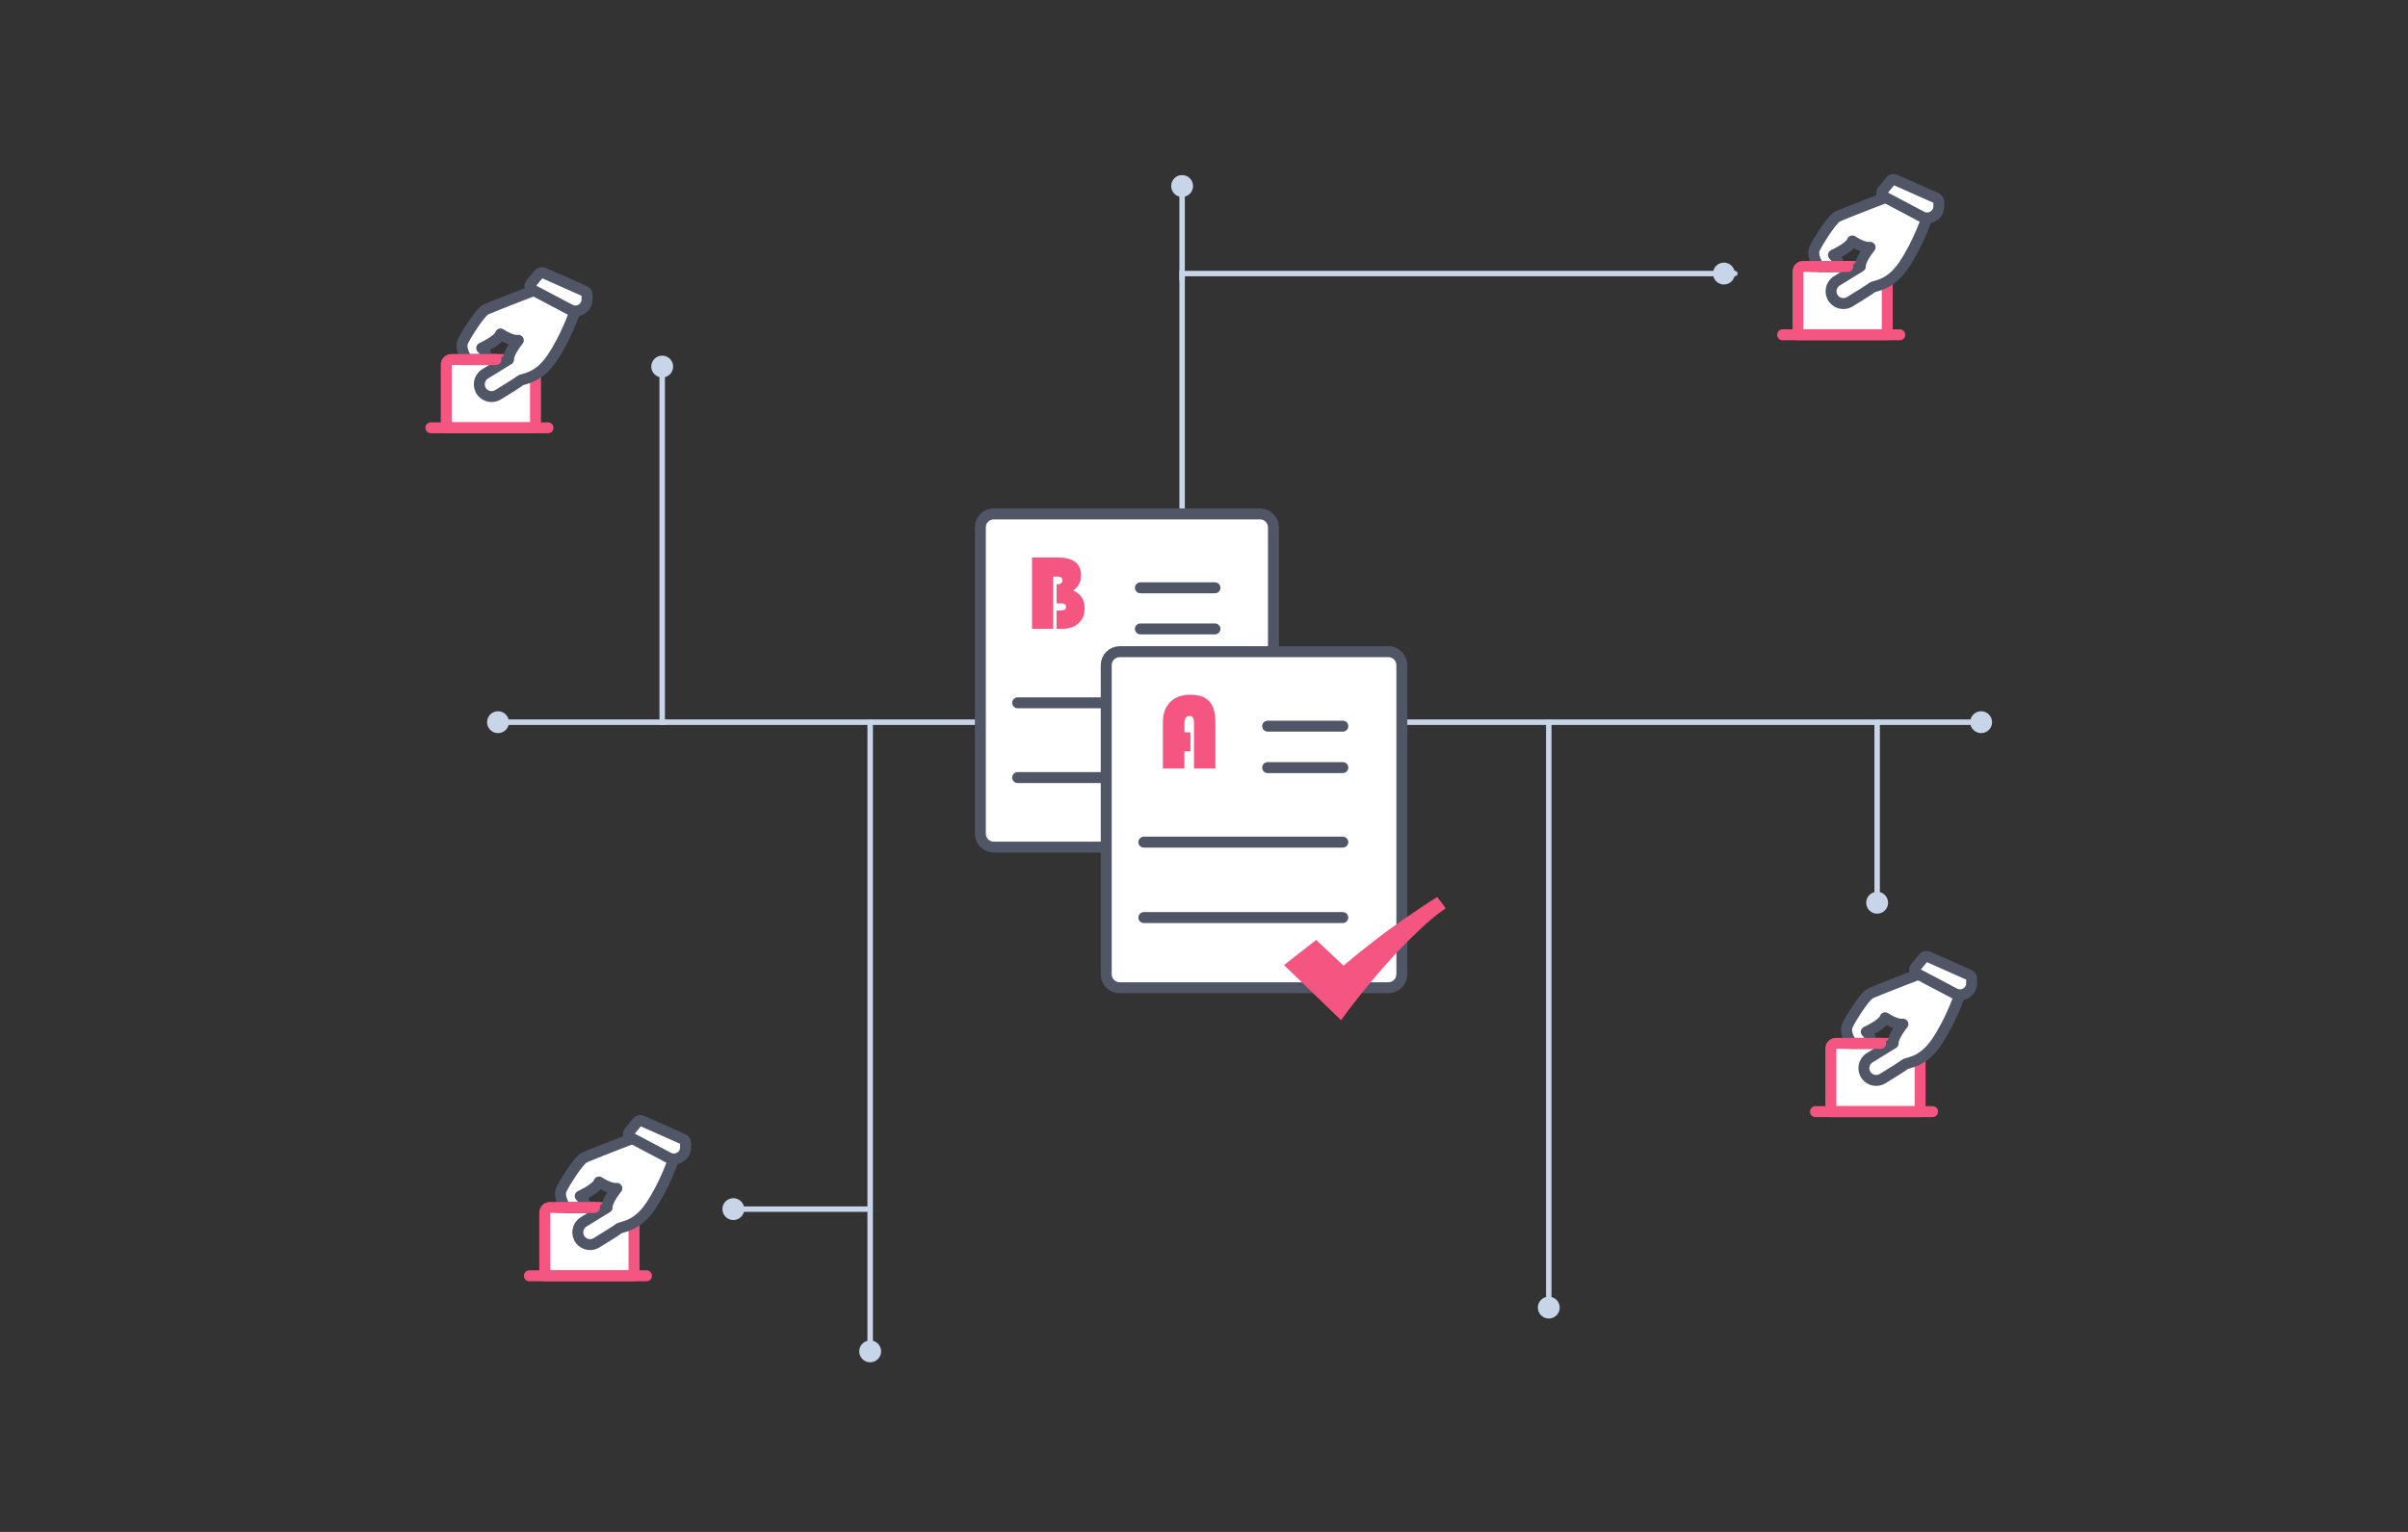 <svg width="440" height="280" viewBox="0 0 440 280" fill="none" xmlns="http://www.w3.org/2000/svg">
<rect x="0" y="0" width="440" height="280" fill="#333333" stroke="none"/>
<path d="M121 67V132H343V165" stroke="#C8D4E8" stroke-linecap="round" />
<path d="M133 221H159V132" stroke="#C8D4E8" stroke-linecap="round" />
<path d="M317 50H216V113.5" stroke="#C8D4E8" stroke-linecap="round" />
<path d="M283 132V239" stroke="#C8D4E8" stroke-linecap="round" />
<path d="M121.5 132H92" stroke="#C8D4E8" stroke-linecap="round" />
<path d="M216 51V35" stroke="#C8D4E8" stroke-linecap="round" />
<path d="M159 221.5V245" stroke="#C8D4E8" stroke-linecap="round" />
<path d="M343 132H361.5" stroke="#C8D4E8" stroke-linecap="round" />
<circle cx="121" cy="67" r="2" fill="#C8D4E8" />
<circle cx="216" cy="34" r="2" fill="#C8D4E8" />
<circle cx="315" cy="50" r="2" fill="#C8D4E8" />
<circle cx="283" cy="239" r="2" fill="#C8D4E8" />
<circle cx="159" cy="247" r="2" fill="#C8D4E8" />
<circle cx="134" cy="221" r="2" fill="#C8D4E8" />
<circle cx="362" cy="132" r="2" fill="#C8D4E8" />
<circle cx="343" cy="165" r="2" fill="#C8D4E8" />
<circle cx="91" cy="132" r="2" fill="#C8D4E8" />
<path
    d="M332.361 48.7H329.451C328.951 48.7 328.541 49.11 328.541 49.61V61.18H344.851V49.62C344.851 49.12 344.441 48.71 343.941 48.71H332.361V48.7Z"
    fill="white"
    stroke="#F55681"
    stroke-width="2"
    stroke-miterlimit="10"
    stroke-linecap="round"
    stroke-linejoin="round"
  />
<path
    d="M346.05 35.52C346.05 35.52 336.75 39.09 335.73 39.6C334.71 40.11 332.16 44.19 331.59 45.4C331.02 46.61 332.04 48.33 332.35 48.71H336.04C336.04 48.71 335.85 47.31 335.02 46.61C335.02 46.61 338.08 45.24 338.46 44.04C338.46 44.04 340.43 45.39 341.71 45.2C341.71 45.2 339.86 47.43 339.93 48.7L335.65 51.33C334.5 52.03 334.23 53.58 335.06 54.64C335.77 55.53 337.02 55.75 337.99 55.16C339.56 54.2 341.71 52.87 342.02 52.59C342.53 52.14 345.27 52.34 347.88 48.45C350.49 44.56 352.15 39.85 352.4 38.77L346.05 35.52Z"
    fill="white"
    stroke="#515667"
    stroke-width="2"
    stroke-miterlimit="10"
    stroke-linecap="round"
    stroke-linejoin="round"
  />
<path
    d="M345.451 33.07L344.001 34.84C343.711 35.19 343.821 35.72 344.221 35.93L351.141 39.59C352.561 40.34 354.271 39.31 354.271 37.71V36.88C354.271 36.6 354.101 36.34 353.841 36.22L346.301 32.87C346.001 32.74 345.651 32.82 345.451 33.07Z"
    fill="white"
    stroke="#515667"
    stroke-width="2"
    stroke-miterlimit="10"
    stroke-linecap="round"
    stroke-linejoin="round"
  />
<path d="M325.73 61.19H347.13" stroke="#F55681" stroke-width="2" stroke-miterlimit="10" stroke-linecap="round" stroke-linejoin="round" />
<path d="M330.951 48.7H337.631" stroke="#F55681" stroke-width="2" stroke-miterlimit="10" stroke-linecap="round" stroke-linejoin="round" />
<path
    d="M85.361 65.71H82.451C81.951 65.71 81.541 66.12 81.541 66.62V78.19H97.851V66.62C97.851 66.12 97.441 65.71 96.941 65.71H85.361Z"
    fill="white"
    stroke="#F55681"
    stroke-width="2"
    stroke-miterlimit="10"
    stroke-linecap="round"
    stroke-linejoin="round"
  />
<path
    d="M99.05 52.52C99.05 52.52 89.75 56.09 88.73 56.6C87.71 57.11 85.16 61.19 84.59 62.4C84.02 63.61 85.04 65.33 85.35 65.71H89.04C89.04 65.71 88.85 64.31 88.02 63.61C88.02 63.61 91.08 62.24 91.46 61.04C91.46 61.04 93.43 62.39 94.71 62.2C94.71 62.2 92.86 64.43 92.93 65.7L88.65 68.33C87.5 69.03 87.23 70.58 88.06 71.64C88.77 72.53 90.02 72.75 90.99 72.16C92.56 71.2 94.71 69.87 95.02 69.59C95.53 69.14 98.27 69.34 100.88 65.45C103.49 61.56 105.15 56.85 105.4 55.77L99.05 52.52Z"
    fill="white"
    stroke="#515667"
    stroke-width="2"
    stroke-miterlimit="10"
    stroke-linecap="round"
    stroke-linejoin="round"
  />
<path
    d="M98.451 50.08L97.001 51.84C96.711 52.19 96.821 52.72 97.221 52.93L104.141 56.59C105.561 57.34 107.271 56.31 107.271 54.71V53.88C107.271 53.6 107.101 53.34 106.841 53.22L99.301 49.87C99.001 49.75 98.651 49.83 98.451 50.08Z"
    fill="white"
    stroke="#515667"
    stroke-width="2"
    stroke-miterlimit="10"
    stroke-linecap="round"
    stroke-linejoin="round"
  />
<path d="M78.731 78.19H100.13" stroke="#F55681" stroke-width="2" stroke-miterlimit="10" stroke-linecap="round" stroke-linejoin="round" />
<path d="M83.951 65.71H90.631" stroke="#F55681" stroke-width="2" stroke-miterlimit="10" stroke-linecap="round" stroke-linejoin="round" />
<path
    d="M338.361 190.7H335.451C334.951 190.7 334.541 191.11 334.541 191.61V203.18H350.851V191.61C350.851 191.11 350.441 190.7 349.941 190.7H338.361Z"
    fill="white"
    stroke="#F55681"
    stroke-width="2"
    stroke-miterlimit="10"
    stroke-linecap="round"
    stroke-linejoin="round"
  />
<path
    d="M352.05 177.51C352.05 177.51 342.75 181.08 341.73 181.59C340.71 182.1 338.16 186.18 337.59 187.39C337.02 188.6 338.04 190.32 338.35 190.7H342.04C342.04 190.7 341.85 189.3 341.02 188.6C341.02 188.6 344.08 187.23 344.46 186.03C344.46 186.03 346.43 187.38 347.71 187.19C347.71 187.19 345.86 189.42 345.93 190.69L341.65 193.32C340.5 194.02 340.23 195.57 341.06 196.63C341.77 197.52 343.02 197.74 343.99 197.15C345.56 196.19 347.71 194.86 348.02 194.58C348.53 194.13 351.27 194.33 353.88 190.44C356.49 186.55 358.15 181.84 358.4 180.76L352.05 177.51Z"
    fill="white"
    stroke="#515667"
    stroke-width="2"
    stroke-miterlimit="10"
    stroke-linecap="round"
    stroke-linejoin="round"
  />
<path
    d="M351.451 175.07L350.001 176.83C349.711 177.18 349.821 177.71 350.221 177.92L357.141 181.58C358.561 182.33 360.271 181.3 360.271 179.7V178.87C360.271 178.59 360.101 178.33 359.841 178.21L352.301 174.86C352.001 174.74 351.651 174.82 351.451 175.07Z"
    fill="white"
    stroke="#515667"
    stroke-width="2"
    stroke-miterlimit="10"
    stroke-linecap="round"
    stroke-linejoin="round"
  />
<path d="M331.73 203.18H353.13" stroke="#F55681" stroke-width="2" stroke-miterlimit="10" stroke-linecap="round" stroke-linejoin="round" />
<path d="M336.951 190.7H343.631" stroke="#F55681" stroke-width="2" stroke-miterlimit="10" stroke-linecap="round" stroke-linejoin="round" />
<path
    d="M103.361 220.7H100.451C99.951 220.7 99.541 221.11 99.541 221.61V233.18H115.851V221.61C115.851 221.11 115.441 220.7 114.941 220.7H103.361Z"
    fill="white"
    stroke="#F55681"
    stroke-width="2"
    stroke-miterlimit="10"
    stroke-linecap="round"
    stroke-linejoin="round"
  />
<path
    d="M117.05 207.52C117.05 207.52 107.75 211.09 106.73 211.6C105.71 212.11 103.16 216.19 102.59 217.4C102.02 218.61 103.04 220.33 103.35 220.71H107.04C107.04 220.71 106.85 219.31 106.02 218.61C106.02 218.61 109.08 217.24 109.46 216.04C109.46 216.04 111.43 217.39 112.71 217.2C112.71 217.2 110.86 219.43 110.93 220.7L106.65 223.33C105.5 224.03 105.23 225.58 106.06 226.64C106.77 227.53 108.02 227.75 108.99 227.16C110.56 226.2 112.71 224.87 113.02 224.59C113.53 224.14 116.27 224.34 118.88 220.45C121.49 216.56 123.15 211.85 123.4 210.77L117.05 207.52Z"
    fill="white"
    stroke="#515667"
    stroke-width="2"
    stroke-miterlimit="10"
    stroke-linecap="round"
    stroke-linejoin="round"
  />
<path
    d="M116.451 205.07L115.001 206.84C114.711 207.19 114.821 207.72 115.221 207.93L122.141 211.59C123.561 212.34 125.271 211.31 125.271 209.71V208.88C125.271 208.6 125.101 208.34 124.841 208.22L117.301 204.87C117.001 204.74 116.651 204.82 116.451 205.07Z"
    fill="white"
    stroke="#515667"
    stroke-width="2"
    stroke-miterlimit="10"
    stroke-linecap="round"
    stroke-linejoin="round"
  />
<path d="M96.731 233.19H118.13" stroke="#F55681" stroke-width="2" stroke-miterlimit="10" stroke-linecap="round" stroke-linejoin="round" />
<path d="M101.951 220.7H108.631" stroke="#F55681" stroke-width="2" stroke-miterlimit="10" stroke-linecap="round" stroke-linejoin="round" />
<path
    d="M230.233 154.841H181.593C180.236 154.841 179.139 153.746 179.139 152.392V96.376C179.139 95.023 180.236 93.928 181.593 93.928H230.233C231.59 93.928 232.687 95.023 232.687 96.376V152.392C232.687 153.746 231.59 154.841 230.233 154.841Z"
    fill="white"
    stroke="#515667"
    stroke-width="2"
    stroke-miterlimit="10"
    stroke-linecap="round"
    stroke-linejoin="round"
  />
<path d="M208.377 107.434H222.004" stroke="#515667" stroke-width="2" stroke-miterlimit="10" stroke-linecap="round" stroke-linejoin="round" />
<path d="M208.377 114.949H222.004" stroke="#515667" stroke-width="2" stroke-miterlimit="10" stroke-linecap="round" stroke-linejoin="round" />
<path d="M185.951 128.455H222.003" stroke="#515667" stroke-width="2" stroke-miterlimit="10" stroke-linecap="round" stroke-linejoin="round" />
<path d="M185.951 142.121H222.003" stroke="#515667" stroke-width="2" stroke-miterlimit="10" stroke-linecap="round" stroke-linejoin="round" />
<path
    d="M188.574 101.9H193.313C196.136 101.9 197.542 103.005 197.542 105.225C197.542 106.31 197.063 107.215 196.096 107.942C197.492 108.559 198.191 109.634 198.191 111.187C198.191 112.331 197.812 113.247 197.063 113.924C196.315 114.601 195.318 114.939 194.091 114.939H193.053V111.595H193.722C194.111 111.595 194.39 111.545 194.55 111.435C194.709 111.336 194.789 111.157 194.789 110.908C194.789 110.49 194.46 110.281 193.811 110.281H193.063V106.817C193.781 106.817 194.141 106.568 194.141 106.071C194.141 105.613 193.821 105.384 193.183 105.384H192.455V114.929H188.574V101.9Z"
    fill="#F55681"
  />
<path
    d="M221.813 160.713C224.217 157.389 226.771 154.194 229.494 151.119C230.741 149.715 231.908 148.431 233.026 147.277C234.033 146.232 235.041 145.276 235.998 144.38C237.475 142.927 239.071 141.603 240.767 140.419L239.221 138.379C236.986 139.772 234.831 141.265 233.165 142.41C232.198 143.076 231.3 143.723 230.452 144.331C229.604 144.938 228.746 145.604 227.838 146.301C226.252 147.515 224.217 149.138 222.242 150.82L217.294 146.162L211.479 150.72L221.813 160.713Z"
    fill="#F55681"
  />
<path
    d="M253.676 180.54H204.607C203.24 180.54 202.133 179.435 202.133 178.072V121.578C202.133 120.214 203.24 119.109 204.607 119.109H253.676C255.043 119.109 256.15 120.214 256.15 121.578V178.082C256.15 179.435 255.043 180.54 253.676 180.54Z"
    fill="white"
    stroke="#515667"
    stroke-width="2"
    stroke-miterlimit="10"
    stroke-linecap="round"
    stroke-linejoin="round"
  />
<path d="M231.631 132.725H245.367" stroke="#515667" stroke-width="2" stroke-miterlimit="10" stroke-linecap="round" stroke-linejoin="round" />
<path d="M231.631 140.299H245.367" stroke="#515667" stroke-width="2" stroke-miterlimit="10" stroke-linecap="round" stroke-linejoin="round" />
<path d="M209.006 153.925H245.367" stroke="#515667" stroke-width="2" stroke-miterlimit="10" stroke-linecap="round" stroke-linejoin="round" />
<path d="M209.006 167.71H245.367" stroke="#515667" stroke-width="2" stroke-miterlimit="10" stroke-linecap="round" stroke-linejoin="round" />
<path
    d="M217.524 133.87V137.323H216.417V140.459H212.486V132.098C212.486 130.476 212.925 129.222 213.813 128.326C214.701 127.43 215.938 126.982 217.554 126.982C219.1 126.982 220.237 127.39 220.976 128.206C221.714 129.023 222.083 130.267 222.083 131.959V140.459H218.172V132.218C218.172 131.72 218.113 131.362 217.983 131.162C217.853 130.963 217.644 130.854 217.344 130.854C216.736 130.854 216.437 131.302 216.437 132.218V133.87H217.524Z"
    fill="#F55681"
  />
<path
    d="M245.047 186.472C247.472 183.118 250.055 179.893 252.789 176.797C254.045 175.374 255.223 174.08 256.35 172.926C257.367 171.871 258.385 170.905 259.352 169.999C260.839 168.536 262.455 167.203 264.171 165.998L262.614 163.938C260.36 165.351 258.185 166.854 256.509 168.009C255.532 168.686 254.624 169.333 253.776 169.95C252.918 170.567 252.06 171.234 251.133 171.94C249.536 173.165 247.482 174.807 245.486 176.499L240.489 171.801L234.623 176.399L245.047 186.472Z"
    fill="#F55681"
  />
</svg>
